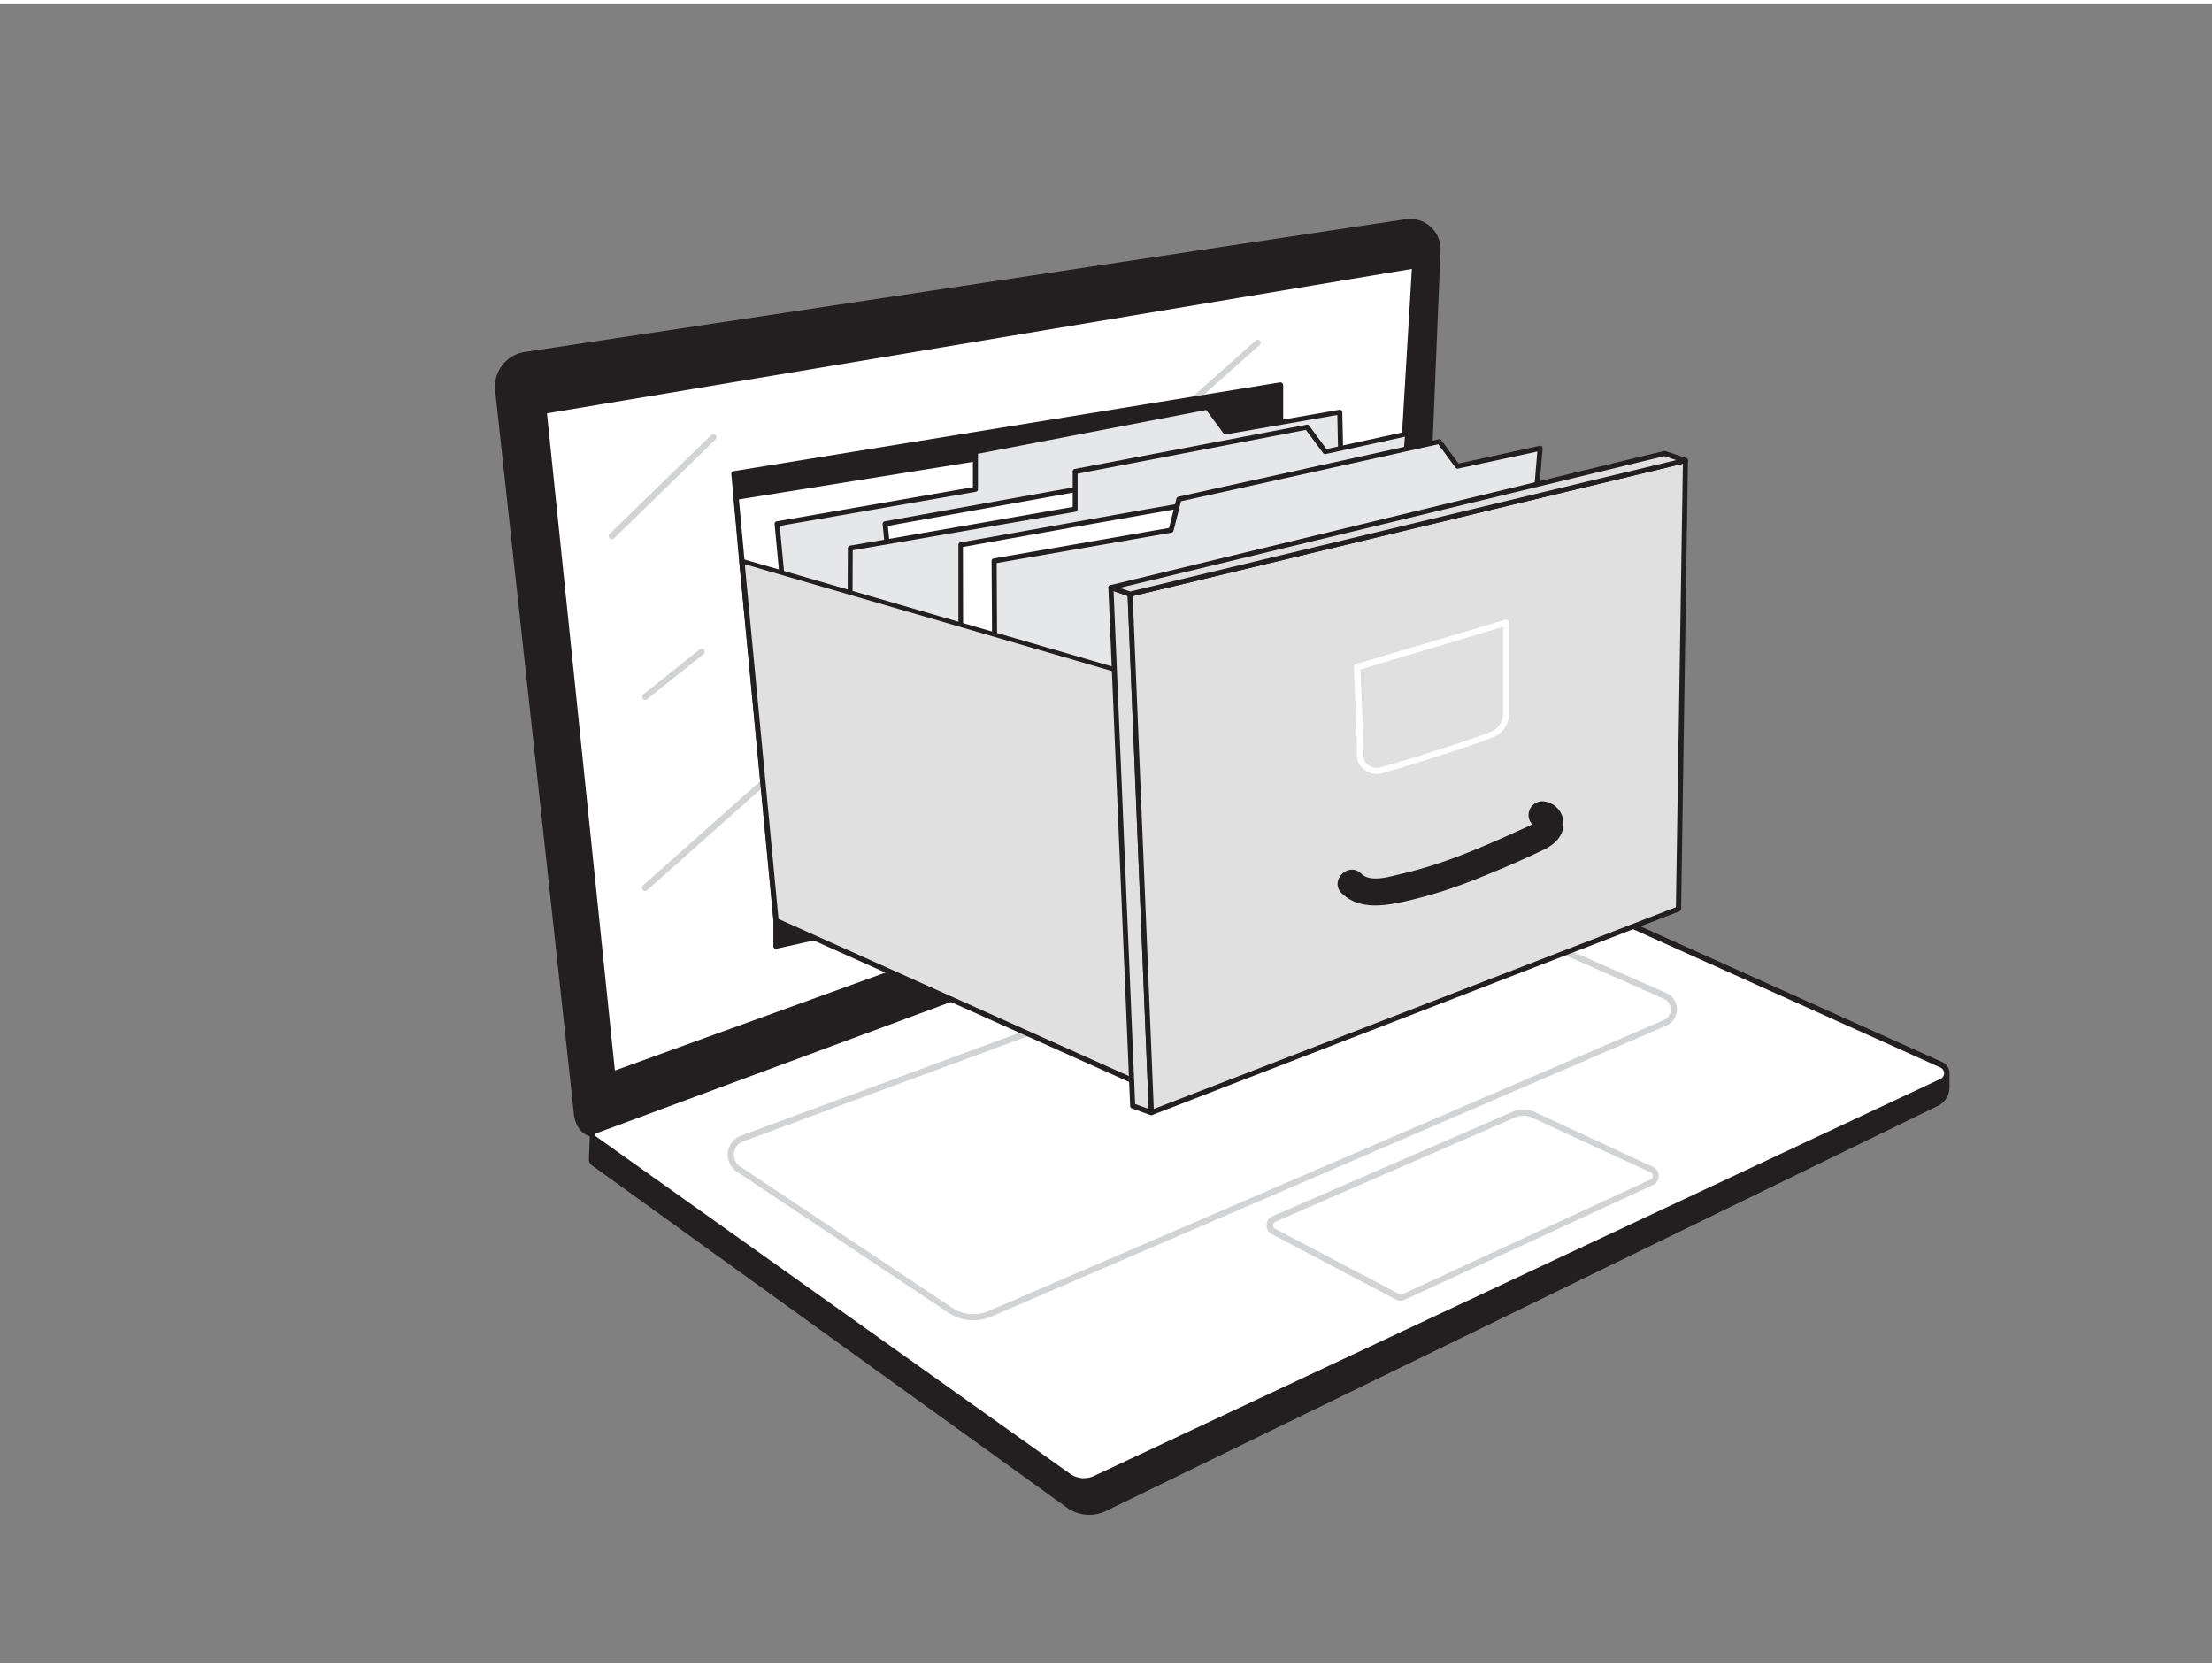 <svg xmlns="http://www.w3.org/2000/svg" viewBox="0 0 400 300" width="406" height="306" class="illustration styles_illustrationTablet__1DWOa"><rect x="0" y="0" width="400" height="300" fill="#808080" stroke="none"/><g id="_483_data_organization_flatline" data-name="#483_data_organization_flatline"><path d="M107.17,204.37s-2.57-.19-2.94-3.85C103.9,197.31,92.76,95.1,90,69.85a5.87,5.87,0,0,1,5-6.44l159.25-24A5,5,0,0,1,260,44.59L255.7,148.94Z" fill="#231f20"></path><path d="M107.17,204.87h0s-3-.27-3.41-4.3c-.33-3.26-11.9-109.42-14.22-130.67a6.36,6.36,0,0,1,5.39-7l159.25-24a5.49,5.49,0,0,1,6.31,5.67L256.2,149a.51.51,0,0,1-.33.45L107.35,204.84A.57.57,0,0,1,107.17,204.87ZM255,39.88a4,4,0,0,0-.68,0L95,63.9a5.35,5.35,0,0,0-4.53,5.89C92.82,91,104.39,197.21,104.73,200.47c.28,2.82,2,3.31,2.39,3.39l148.09-55.27,4.25-104A4.5,4.5,0,0,0,255,39.88Z" fill="#231f20"></path><polygon points="110.8 193.48 98.41 73.63 255.8 47.35 250.07 143.08 110.8 193.48" fill="#fff"></polygon><path d="M110.8,193.94a.45.45,0,0,1-.25-.07.51.51,0,0,1-.21-.34L98,73.68a.47.47,0,0,1,.38-.5L255.73,46.9a.49.49,0,0,1,.38.11.51.51,0,0,1,.15.37l-5.73,95.73a.45.45,0,0,1-.3.4L111,193.91A.4.4,0,0,1,110.8,193.94ZM98.91,74l12.28,118.84,138.45-50.09,5.67-94.86Z" fill="#231f20"></path><path d="M116.68,160.36a.56.56,0,0,1-.42-.18.57.57,0,0,1,0-.79L227.05,60.86a.57.57,0,0,1,.79,0,.55.55,0,0,1-.05.78L117.05,160.22A.54.54,0,0,1,116.68,160.36Z" fill="#d1d3d4"></path><path d="M107.17,204.37l-.18,4.44a.85.85,0,0,0,.36.73l85.87,61.93a6.44,6.44,0,0,0,6.59.57L350.18,198.8a3.27,3.27,0,0,0,1.83-2.93v-2.75l-183.26,11.2Z" fill="#231f20"></path><path d="M197,273.19a7,7,0,0,1-4.07-1.31L107.05,210a1.36,1.36,0,0,1-.56-1.16l.18-4.44a.5.5,0,0,1,.5-.48l61.58-.05L352,192.62a.51.51,0,0,1,.38.13.51.51,0,0,1,.15.37v2.75a3.76,3.76,0,0,1-2.11,3.37L200,272.49A7,7,0,0,1,197,273.19Zm-89.34-68.32-.16,4a.37.37,0,0,0,.15.31l85.87,61.92a5.92,5.92,0,0,0,6.08.53L350,198.35a2.77,2.77,0,0,0,1.55-2.48v-2.22L168.78,204.82Z" fill="#231f20"></path><path d="M107.68,203.76l148-54.82L351,191.8a1.62,1.62,0,0,1,.11,3L198,266.53a4.76,4.76,0,0,1-4.8-.43l-85.73-61A.79.79,0,0,1,107.68,203.76Z" fill="#fff"></path><path d="M196,267.44a5.21,5.21,0,0,1-3-1l-85.73-61a1.24,1.24,0,0,1,.29-2.18l148-54.82a.47.47,0,0,1,.35,0l95.28,42.86a2.08,2.08,0,0,1,.12,3.81L198.22,267A5.2,5.2,0,0,1,196,267.44Zm59.68-118L107.84,204.19h0a.33.33,0,0,0-.21.26.31.31,0,0,0,.14.31l85.73,61a4.33,4.33,0,0,0,4.34.39L350.9,194.36a1.14,1.14,0,0,0,.66-1.09,1.16,1.16,0,0,0-.74-1Zm-148,54.33h0Z" fill="#231f20"></path><path d="M176,238a8.07,8.07,0,0,1-4.48-1.36l-38.27-25.51a3.68,3.68,0,0,1,.76-6.52l122.58-45.33a.55.55,0,0,1,.42,0l44.32,19.55a3.22,3.22,0,0,1,0,5.89L179.22,237.35A8.25,8.25,0,0,1,176,238Zm80.77-77.6L134.4,205.66a2.57,2.57,0,0,0-.54,4.55l38.27,25.51a7,7,0,0,0,6.65.61h0l122.08-52.61a2.07,2.07,0,0,0,1.27-1.92,2.1,2.1,0,0,0-1.25-1.93Z" fill="#d1d3d4"></path><path d="M253.27,234.47a1.77,1.77,0,0,1-.84-.21L230,222.44a1.81,1.81,0,0,1,.12-3.26l43.41-18.89h0a4.89,4.89,0,0,1,4,.05l21.37,9.93a1.81,1.81,0,0,1,0,3.28L254,234.3A1.83,1.83,0,0,1,253.27,234.47ZM274,201.31l-43.4,18.89a.7.7,0,0,0,0,1.26l22.42,11.82a.68.68,0,0,0,.62,0l44.85-20.75a.7.7,0,0,0,0-1.27L277,201.35a3.77,3.77,0,0,0-3.07,0Z" fill="#d1d3d4"></path><polygon points="134.16 100.69 132.75 84.93 231.54 68.88 231.54 150.04 140.35 170.37 140.35 165.73 134.16 100.69" fill="#231f20"></polygon><path d="M140.35,170.87a.5.5,0,0,1-.5-.5v-4.64l-6.19-65h0L132.25,85a.5.5,0,0,1,.42-.54l98.79-16.05a.52.52,0,0,1,.58.5V150a.49.49,0,0,1-.39.48l-91.19,20.33Zm-5.69-70.22,6.19,65v4.05L231,149.64V69.47L133.29,85.35l1.37,15.3Z" fill="#231f20"></path><polygon points="135.04 109.99 133.13 89.19 200.89 78.31 185.21 129.69 135.04 109.99" fill="#fff"></polygon><path d="M185.21,130.15a.45.45,0,0,1-.16,0l-50.17-19.7a.47.47,0,0,1-.29-.39l-1.91-20.8a.44.44,0,0,1,.38-.49l67.75-10.88a.44.44,0,0,1,.42.15.45.45,0,0,1,.09.43l-15.67,51.39a.47.47,0,0,1-.24.28A.45.45,0,0,1,185.21,130.15Zm-49.74-20.48,49.45,19.42,15.32-50.21L133.62,89.57Z" fill="#231f20"></path><path d="M146.12,151.84c-.28-1.69-5.59-57.86-5.59-57.86l35.86-6.24v-6.8l41.94-8,3.29,4.47,20.66-3.6,1.12,52.37Z" fill="#e6e7e8"></path><path d="M146.12,152.3a.42.42,0,0,1-.24-.07.45.45,0,0,1-.21-.31c-.28-1.69-5.38-55.6-5.6-57.89a.46.46,0,0,1,.38-.5l35.48-6.17V80.94a.46.46,0,0,1,.38-.45l41.94-8a.46.46,0,0,1,.45.18l3.12,4.24,20.38-3.55a.45.45,0,0,1,.53.44l1.13,52.37a.46.46,0,0,1-.34.45l-97.28,25.72ZM141,94.36c.47,4.94,4.87,51.38,5.49,56.91l96.43-25.49L241.83,74.3l-20.14,3.51a.47.47,0,0,1-.44-.18l-3.12-4.23-41.28,7.92v6.42a.44.44,0,0,1-.38.45Z" fill="#231f20"></path><polygon points="163.06 125.27 160.06 93.98 223.69 82.53 223.69 116.37 163.06 125.27" fill="#fff"></polygon><path d="M163.06,125.72a.44.44,0,0,1-.45-.41l-3-31.28a.46.46,0,0,1,.37-.5l63.63-11.45a.51.51,0,0,1,.38.1.48.48,0,0,1,.16.35v33.84a.46.46,0,0,1-.39.45l-60.63,8.9Zm-2.5-31.36,2.91,30.38L223.24,116V83.08Z" fill="#231f20"></path><path d="M153.77,150c-.28-1.69,0-51.66,0-51.66l40.66-7.07v-6.8l41.94-8.05,3.29,4.46,14.93-3.27-4.13,48.24Z" fill="#e6e7e8"></path><path d="M153.77,150.49a.45.45,0,0,1-.25-.07.47.47,0,0,1-.2-.31c-.28-1.71,0-49.69,0-51.73a.46.46,0,0,1,.38-.45l40.28-7V84.51a.46.46,0,0,1,.38-.45l41.93-8a.47.47,0,0,1,.46.18l3.11,4.22,14.64-3.2a.46.46,0,0,1,.56.48l-4.13,48.24a.47.47,0,0,1-.35.41l-96.67,24.14Zm.43-51.72c-.08,16.4-.18,46.31,0,50.69L250,125.53l4.05-47.3-14.33,3.14a.45.45,0,0,1-.46-.18L236.15,77l-41.28,7.92v6.43a.46.46,0,0,1-.38.45Z" fill="#231f20"></path><path d="M173.74,136.08V97.78s66.66-12,66.85-11.45,0,52.34,0,52.34Z" fill="#fff"></path><path d="M240.59,139.13h0l-66.85-2.6a.45.45,0,0,1-.43-.45V97.78a.45.45,0,0,1,.37-.45c.17,0,16.86-3,33.36-5.93,33.76-5.94,33.81-5.77,34-5.21s.08,36.89,0,52.48a.46.46,0,0,1-.45.46Zm-66.39-3.49,65.93,2.56c.06-16.87.14-47.57,0-51.41-4.58.41-48.38,8.21-66,11.38Z" fill="#231f20"></path><path d="M180.33,155.22c-.28-1.69-.56-54.53-.56-54.53l32-5.56,1.41-5.61,47.1-10.39,3.29,4.46,14.93-3.26-4.13,48.24Z" fill="#e6e7e8"></path><path d="M180.33,155.68a.51.51,0,0,1-.24-.07.45.45,0,0,1-.21-.31c-.28-1.71-.55-52.45-.57-54.6a.46.46,0,0,1,.38-.46l31.71-5.51,1.34-5.32a.47.47,0,0,1,.34-.33l47.1-10.39a.46.46,0,0,1,.47.17l3.11,4.22,14.65-3.2a.48.48,0,0,1,.4.1.51.51,0,0,1,.15.39l-4.13,48.24a.46.46,0,0,1-.33.4l-94,26.65Zm-.1-54.6c.09,17.34.31,49,.52,53.55L274,128.21,278,80.91,263.67,84a.47.47,0,0,1-.47-.17l-3.11-4.23L213.56,89.91l-1.35,5.33a.48.48,0,0,1-.37.34Z" fill="#231f20"></path><polygon points="134.16 100.69 140.35 165.73 206.24 195.3 202.86 120.68 134.16 100.69" fill="#e0e0e0"></polygon><path d="M206.24,195.75a.41.41,0,0,1-.19,0l-65.88-29.56a.45.45,0,0,1-.27-.37l-6.2-65a.48.48,0,0,1,.17-.4.45.45,0,0,1,.42-.09l68.7,20a.44.44,0,0,1,.32.41l3.38,74.62a.46.46,0,0,1-.2.4A.43.43,0,0,1,206.24,195.75Zm-65.46-30.32,65,29.15L202.42,121l-67.74-19.71Z" fill="#231f20"></path><polygon points="204.83 199.24 200.89 105.48 204.36 106.7 208.21 200.45 204.83 199.24" fill="#e0e0e0"></polygon><path d="M208.21,200.9l-.16,0-3.37-1.21a.46.46,0,0,1-.31-.41l-3.94-93.76a.44.44,0,0,1,.19-.39.45.45,0,0,1,.42-.06l3.47,1.22a.45.45,0,0,1,.31.41l3.84,93.75a.44.44,0,0,1-.18.38A.46.46,0,0,1,208.21,200.9Zm-2.94-2,2.45.88L203.92,107l-2.55-.9Z" fill="#231f20"></path><polygon points="208.21 200.45 303.52 163.62 304.78 82.53 204.36 106.7 208.21 200.45" fill="#e0e0e0"></polygon><path d="M208.21,200.9a.43.43,0,0,1-.25-.07.46.46,0,0,1-.21-.37l-3.85-93.74a.45.45,0,0,1,.35-.46L304.68,82.09a.46.46,0,0,1,.39.09.45.45,0,0,1,.17.36L304,163.63a.46.46,0,0,1-.29.42l-95.31,36.82A.45.45,0,0,1,208.21,200.9Zm-3.38-93.84,3.81,92.73,94.42-36.48,1.26-80.2Z" fill="#231f20"></path><polygon points="200.89 105.48 300.98 81.27 304.78 82.53 204.36 106.7 200.89 105.48" fill="#e0e0e0"></polygon><path d="M204.36,107.16a.4.4,0,0,1-.15,0l-3.47-1.22a.45.45,0,0,1-.31-.45.44.44,0,0,1,.35-.42L300.87,80.82a.57.57,0,0,1,.26,0l3.8,1.27a.45.45,0,0,1,.31.45.46.46,0,0,1-.35.43L204.47,107.14Zm-1.86-1.6,1.88.66,98.74-23.76L301,81.74Z" fill="#231f20"></path><path d="M248.88,139.23a3.67,3.67,0,0,1-2.42-1,3,3,0,0,1-1.08-2.39c.07-1.65-.55-15.79-.56-15.94a.55.55,0,0,1,.39-.55l26.94-8a.54.54,0,0,1,.49.09.55.55,0,0,1,.23.44c0,.64,0,15.67,0,16.65a4.65,4.65,0,0,1-2,3.59c-1.36,1.06-20,6.85-21.61,7.09A2,2,0,0,1,248.88,139.23ZM246,120.32c.11,2.45.61,14.05.54,15.59a2,2,0,0,0,.71,1.53,2.54,2.54,0,0,0,1.94.66c1.74-.26,20-6,21.09-6.87a3.57,3.57,0,0,0,1.52-2.75c0-.84,0-12.75,0-15.87Z" fill="#fff"></path><path d="M278.91,144.15a2.52,2.52,0,0,0-2.5,2.5,2.37,2.37,0,0,0,.67,1.67l-1.13.55-4.45,2c-3,1.32-6,2.59-9.08,3.71a79.21,79.21,0,0,1-9.32,2.78c-1.94.43-5.29,1.52-6.95-.12-2.29-2.25-5.83,1.28-3.53,3.54,3.09,3,7.52,2.34,11.36,1.5a83.06,83.06,0,0,0,12.8-4c4.2-1.66,8.38-3.44,12.44-5.4,1.76-.84,3.43-2.33,3.49-4.42A4,4,0,0,0,278.91,144.15Z" fill="#231f20"></path><path d="M110.67,96.75a.56.56,0,0,1-.39-1l18.4-17.88a.56.56,0,0,1,.77.8L111.06,96.59A.54.54,0,0,1,110.67,96.75Z" fill="#d1d3d4"></path><path d="M116.68,125.82a.55.55,0,0,1-.44-.21.56.56,0,0,1,.09-.78l10.14-8.09a.56.56,0,1,1,.69.87L117,125.7A.54.54,0,0,1,116.68,125.82Z" fill="#d1d3d4"></path></g></svg>